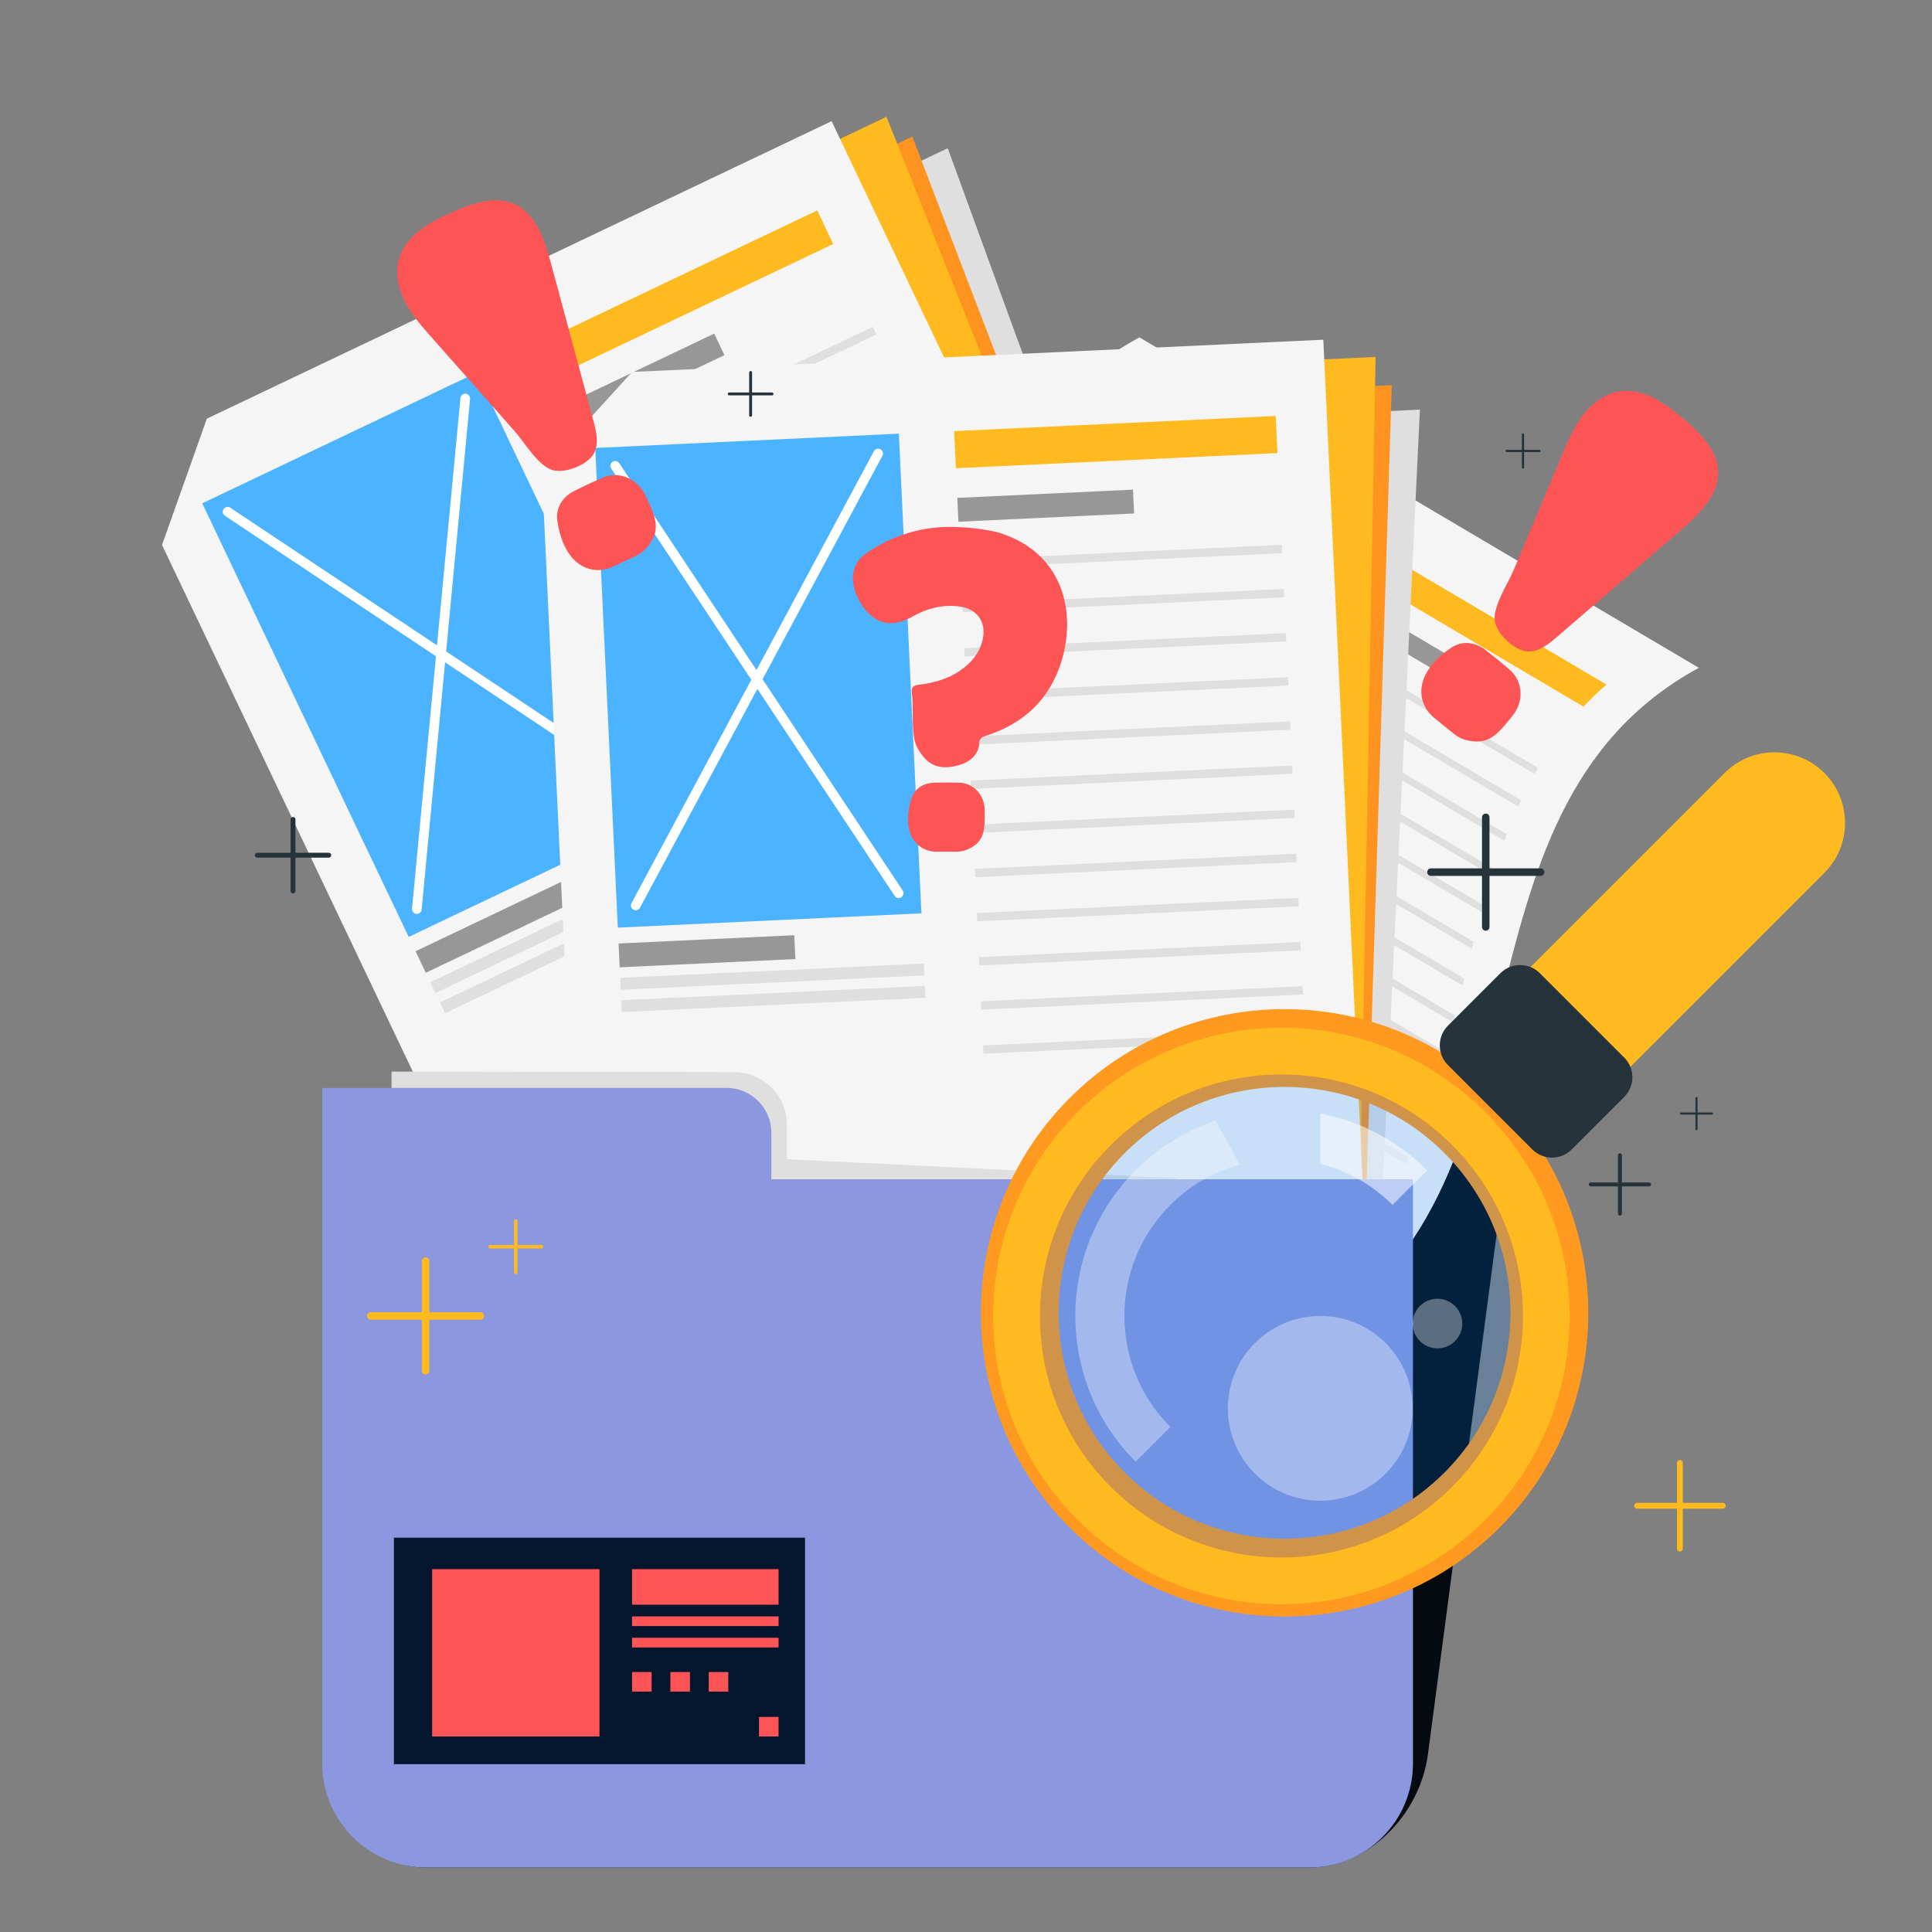 <?xml version="1.0" encoding="utf-8"?>
<!-- Generator: Adobe Illustrator 16.0.0, SVG Export Plug-In . SVG Version: 6.00 Build 0)  -->
<!DOCTYPE svg PUBLIC "-//W3C//DTD SVG 1.1//EN" "http://www.w3.org/Graphics/SVG/1.1/DTD/svg11.dtd">
<svg version="1.1" id="Layer_1" xmlns="http://www.w3.org/2000/svg" xmlns:xlink="http://www.w3.org/1999/xlink" x="0px" y="0px"
	 width="200px" height="200px" viewBox="0 0 200 200" enable-background="new 0 0 200 200" xml:space="preserve">
<rect x="0" y="0" width="200" height="200" fill="#808080" stroke="none"/>
<path fill="#D3EAFF" d="M77.645,25.973c-4.072-2.842-12.212,5.093-4.635,5.087C80.587,31.053,80.451,27.932,77.645,25.973z"/>
<path fill="#040A10" d="M90.105,115.728l0.691-5.238c0.37-2.797-1.411-5.063-3.979-5.063H44.969l-1.361,10.302l-0.84,6.355
	l-7.861,59.508c-0.856,6.481,3.274,11.736,9.225,11.736h91.364c5.949,0,11.469-5.255,12.325-11.736l8.7-65.863H90.105z"/>
<path fill="#F5F5F5" d="M134.638,138.925c-19.304-11.402-38.608-22.806-57.913-34.208c27.641-15.054,13.584-54.739,41.225-69.793
	c19.305,11.403,38.608,22.806,57.913,34.208C148.222,84.186,162.279,123.87,134.638,138.925z"/>
<g>
	<path fill="#DFDFDF" d="M121.917,92.327c-7.458-4.404-14.914-8.809-22.372-13.214c3.745-13.681,5.673-28.434,16.619-37.86
		c7.458,4.404,14.914,8.809,22.372,13.214C127.59,63.894,125.661,78.646,121.917,92.327z"/>
</g>
<g>
	<path fill="#FFBA1F" d="M163.919,73.151c-7.897-4.665-15.794-9.33-23.691-13.995c0.744-0.791,1.537-1.552,2.384-2.282
		c7.898,4.665,15.796,9.33,23.693,13.995C165.458,71.599,164.664,72.36,163.919,73.151z"/>
</g>
<path fill="#979797" d="M150.245,70.393c-4.315-2.549-8.63-5.097-12.946-7.647c0.395-0.557,0.805-1.103,1.234-1.639
	c4.315,2.549,8.631,5.098,12.946,7.646C151.05,69.29,150.639,69.836,150.245,70.393z"/>
<path fill="#979797" d="M111.519,90.131c-4.315-2.549-8.631-5.098-12.946-7.646c0.205-0.668,0.402-1.342,0.596-2.017
	c4.314,2.549,8.63,5.098,12.945,7.647C111.92,88.79,111.723,89.463,111.519,90.131z"/>
<path fill="#DFDFDF" d="M120.35,97.572c-7.457-4.405-14.915-8.81-22.372-13.214c0.108-0.331,0.215-0.662,0.321-0.995
	c7.457,4.405,14.914,8.811,22.371,13.215C120.565,96.911,120.458,97.242,120.35,97.572z"/>
<path fill="#DFDFDF" d="M119.712,99.42c-7.457-4.405-14.915-8.81-22.372-13.214c0.117-0.326,0.232-0.652,0.344-0.98
	c7.458,4.405,14.915,8.81,22.373,13.215C119.944,98.768,119.828,99.095,119.712,99.42z"/>
<path fill="#DFDFDF" d="M158.872,80.116c-7.897-4.665-15.796-9.33-23.693-13.995c0.116-0.208,0.234-0.416,0.354-0.62
	c7.898,4.665,15.796,9.329,23.693,13.994C159.105,79.701,158.988,79.908,158.872,80.116z"/>
<path fill="#DFDFDF" d="M157.171,83.499c-7.897-4.665-15.795-9.33-23.691-13.995c0.099-0.219,0.199-0.436,0.301-0.652
	c7.897,4.665,15.794,9.33,23.691,13.995C157.37,83.063,157.27,83.28,157.171,83.499z"/>
<path fill="#DFDFDF" d="M155.722,87.028c-7.897-4.665-15.796-9.329-23.693-13.995c0.085-0.227,0.171-0.452,0.258-0.678
	c7.897,4.665,15.795,9.33,23.692,13.994C155.891,86.576,155.807,86.802,155.722,87.028z"/>
<path fill="#DFDFDF" d="M154.47,90.676c-7.897-4.665-15.795-9.33-23.691-13.995c0.073-0.233,0.147-0.465,0.224-0.697
	c7.896,4.665,15.795,9.329,23.691,13.994C154.617,90.21,154.544,90.443,154.47,90.676z"/>
<path fill="#DFDFDF" d="M153.368,94.412c-7.896-4.665-15.795-9.33-23.692-13.995c0.065-0.237,0.132-0.475,0.199-0.712
	c7.897,4.665,15.795,9.33,23.692,13.995C153.5,93.937,153.435,94.174,153.368,94.412z"/>
<path fill="#DFDFDF" d="M152.363,98.206c-7.896-4.665-15.794-9.33-23.691-13.995c0.062-0.241,0.123-0.48,0.185-0.721
	c7.897,4.665,15.795,9.33,23.692,13.995C152.487,97.726,152.425,97.965,152.363,98.206z"/>
<path fill="#DFDFDF" d="M151.407,102.027c-7.897-4.664-15.795-9.329-23.691-13.994c0.059-0.241,0.12-0.483,0.18-0.724
	c7.896,4.665,15.794,9.33,23.691,13.995C151.527,101.545,151.467,101.786,151.407,102.027z"/>
<path fill="#DFDFDF" d="M150.447,105.848c-7.897-4.665-15.794-9.33-23.691-13.995c0.062-0.24,0.123-0.48,0.184-0.72
	c7.897,4.664,15.795,9.329,23.692,13.995C150.571,105.367,150.51,105.607,150.447,105.848z"/>
<path fill="#DFDFDF" d="M149.436,109.636c-7.898-4.665-15.796-9.33-23.693-13.995c0.066-0.237,0.133-0.475,0.198-0.713
	c7.898,4.665,15.795,9.33,23.692,13.995C149.567,109.161,149.502,109.398,149.436,109.636z"/>
<path fill="#DFDFDF" d="M148.317,113.363c-7.898-4.665-15.795-9.33-23.692-13.995c0.074-0.233,0.148-0.465,0.222-0.699
	c7.896,4.665,15.794,9.33,23.692,13.995C148.466,112.896,148.392,113.129,148.317,113.363z"/>
<path fill="#DFDFDF" d="M147.045,116.998c-7.897-4.665-15.795-9.331-23.692-13.996c0.086-0.225,0.171-0.451,0.255-0.679
	c7.897,4.665,15.795,9.33,23.691,13.995C147.216,116.545,147.13,116.772,147.045,116.998z"/>
<path fill="#DFDFDF" d="M145.566,120.511c-7.897-4.665-15.796-9.329-23.692-13.995c0.102-0.217,0.2-0.435,0.297-0.653
	c7.898,4.666,15.795,9.33,23.693,13.995C145.767,120.076,145.667,120.294,145.566,120.511z"/>
<polygon fill="#DFDFDF" points="55.742,135.799 129.272,100.783 98.109,15.343 24.579,50.36 "/>
<polygon fill="#FF9320" points="54.287,136.169 127.818,101.152 94.441,14.139 20.91,49.156 "/>
<polygon fill="#FFBA1F" points="51.613,134.121 126.24,98.582 91.767,12.091 26.711,43.072 "/>
<polygon fill="#F5F5F5" points="128.284,101.158 54.754,136.174 16.773,56.417 21.413,43.341 86.086,12.543 "/>
<rect x="30.085" y="42.92" transform="matrix(0.903 -0.43 0.43 0.903 -24.689 26.284)" fill="#4BB3FF" width="31.461" height="49.706"/>
<line fill="none" stroke="#FFFFFF" stroke-linecap="round" stroke-linejoin="round" stroke-miterlimit="10" x1="48.164" y1="41.258" x2="43.151" y2="94.108"/>
<line fill="none" stroke="#FFFFFF" stroke-linecap="round" stroke-linejoin="round" stroke-miterlimit="10" x1="23.562" y1="52.975" x2="67.752" y2="82.393"/>
<rect x="53.717" y="28.758" transform="matrix(0.903 -0.43 0.43 0.903 -6.355 33.239)" fill="#FFBA1F" width="33.318" height="3.847"/>
<rect x="57.132" y="38.325" transform="matrix(0.903 -0.43 0.43 0.903 -10.574 32.322)" fill="#979797" width="18.205" height="2.469"/>
<rect x="42.652" y="94.427" transform="matrix(0.903 -0.43 0.43 0.903 -36.102 31.546)" fill="#979797" width="18.206" height="2.468"/>
<rect x="43.27" y="94.845" transform="matrix(0.903 -0.43 0.43 0.903 -35.312 34.641)" fill="#DFDFDF" width="31.462" height="1.235"/>
<rect x="44.268" y="96.939" transform="matrix(0.903 -0.43 0.43 0.903 -36.117 35.275)" fill="#DFDFDF" width="31.462" height="1.235"/>
<rect x="58.817" y="40.957" transform="matrix(0.903 -0.43 0.43 0.903 -10.463 36.471)" fill="#DFDFDF" width="33.319" height="0.866"/>
<rect x="60.783" y="45.086" transform="matrix(0.903 -0.43 0.43 0.903 -12.048 37.72)" fill="#DFDFDF" width="33.318" height="0.866"/>
<rect x="62.749" y="49.216" transform="matrix(0.903 -0.43 0.43 0.903 -13.632 38.963)" fill="#DFDFDF" width="33.318" height="0.864"/>
<rect x="64.716" y="53.345" transform="matrix(0.903 -0.43 0.43 0.903 -15.216 40.211)" fill="#DFDFDF" width="33.318" height="0.865"/>
<rect x="66.681" y="57.473" transform="matrix(0.903 -0.43 0.43 0.903 -16.801 41.46)" fill="#DFDFDF" width="33.319" height="0.866"/>
<rect x="68.648" y="61.602" transform="matrix(0.903 -0.43 0.43 0.903 -18.385 42.706)" fill="#DFDFDF" width="33.319" height="0.865"/>
<rect x="70.615" y="65.732" transform="matrix(0.903 -0.43 0.43 0.903 -19.969 43.95)" fill="#DFDFDF" width="33.319" height="0.864"/>
<rect x="72.581" y="69.861" transform="matrix(0.903 -0.43 0.43 0.903 -21.554 45.2)" fill="#DFDFDF" width="33.318" height="0.864"/>
<rect x="74.547" y="73.989" transform="matrix(0.903 -0.43 0.43 0.903 -23.138 46.447)" fill="#DFDFDF" width="33.32" height="0.866"/>
<rect x="76.514" y="78.118" transform="matrix(0.903 -0.43 0.43 0.903 -24.722 47.691)" fill="#DFDFDF" width="33.318" height="0.866"/>
<rect x="78.48" y="82.248" transform="matrix(0.903 -0.43 0.43 0.903 -26.307 48.941)" fill="#DFDFDF" width="33.318" height="0.866"/>
<rect x="80.446" y="86.378" transform="matrix(0.903 -0.43 0.43 0.903 -27.89 50.183)" fill="#DFDFDF" width="33.319" height="0.864"/>
<polygon fill="#DFDFDF" points="61.269,137.044 142.623,133.246 146.99,42.405 65.636,46.204 "/>
<polygon fill="#FF9320" points="59.785,136.82 141.138,133.022 144.075,39.874 62.72,43.672 "/>
<polygon fill="#FFBA1F" points="58.113,133.897 140.68,130.041 142.402,36.95 70.425,40.311 "/>
<polygon fill="#F5F5F5" points="141.567,133.209 60.213,137.007 56.093,48.764 65.436,38.507 136.99,35.166 "/>
<rect x="62.739" y="45.632" transform="matrix(0.999 -0.047 0.047 0.999 -3.201 3.735)" fill="#4BB3FF" width="31.461" height="49.705"/>
<line fill="none" stroke="#FFFFFF" stroke-linecap="round" stroke-linejoin="round" stroke-miterlimit="10" x1="90.905" y1="46.949" x2="65.811" y2="93.731"/>
<line fill="none" stroke="#FFFFFF" stroke-linecap="round" stroke-linejoin="round" stroke-miterlimit="10" x1="63.687" y1="48.22" x2="93.03" y2="92.461"/>
<rect x="98.822" y="43.878" transform="matrix(0.999 -0.047 0.047 0.999 -2.011 5.438)" fill="#FFBA1F" width="33.319" height="3.847"/>
<rect x="99.12" y="51.149" transform="matrix(0.999 -0.047 0.047 0.999 -2.325 5.104)" fill="#979797" width="18.206" height="2.469"/>
<rect x="64.039" y="97.261" transform="matrix(0.999 -0.047 0.047 0.999 -4.512 3.516)" fill="#979797" width="18.206" height="2.468"/>
<rect x="64.169" y="100.502" transform="matrix(0.999 -0.047 0.047 0.999 -4.63 3.838)" fill="#DFDFDF" width="31.462" height="1.235"/>
<rect x="64.277" y="102.82" transform="matrix(0.999 -0.047 0.047 0.999 -4.735 3.843)" fill="#DFDFDF" width="31.461" height="1.234"/>
<rect x="99.374" y="57.218" transform="matrix(0.999 -0.047 0.047 0.999 -2.563 5.475)" fill="#DFDFDF" width="33.319" height="0.865"/>
<rect x="99.588" y="61.786" transform="matrix(0.999 -0.047 0.047 0.999 -2.775 5.489)" fill="#DFDFDF" width="33.318" height="0.865"/>
<rect x="99.802" y="66.354" transform="matrix(0.999 -0.047 0.047 0.999 -2.989 5.505)" fill="#DFDFDF" width="33.318" height="0.865"/>
<rect x="100.015" y="70.923" transform="matrix(0.999 -0.047 0.047 0.999 -3.202 5.52)" fill="#DFDFDF" width="33.318" height="0.865"/>
<rect x="100.228" y="75.49" transform="matrix(0.999 -0.047 0.047 0.999 -3.417 5.539)" fill="#DFDFDF" width="33.318" height="0.866"/>
<rect x="100.441" y="80.059" transform="matrix(0.999 -0.047 0.047 0.999 -3.627 5.55)" fill="#DFDFDF" width="33.318" height="0.865"/>
<rect x="100.654" y="84.628" transform="matrix(0.999 -0.047 0.047 0.999 -3.839 5.563)" fill="#DFDFDF" width="33.318" height="0.865"/>
<rect x="100.868" y="89.197" transform="matrix(0.999 -0.047 0.047 0.999 -4.052 5.578)" fill="#DFDFDF" width="33.319" height="0.865"/>
<rect x="101.081" y="93.764" transform="matrix(0.999 -0.047 0.047 0.999 -4.266 5.595)" fill="#DFDFDF" width="33.319" height="0.866"/>
<rect x="101.295" y="98.332" transform="matrix(0.999 -0.047 0.047 0.999 -4.479 5.61)" fill="#DFDFDF" width="33.318" height="0.866"/>
<rect x="101.508" y="102.901" transform="matrix(0.999 -0.047 0.047 0.999 -4.693 5.627)" fill="#DFDFDF" width="33.318" height="0.866"/>
<rect x="101.721" y="107.47" transform="matrix(0.999 -0.047 0.047 0.999 -4.903 5.638)" fill="#DFDFDF" width="33.317" height="0.865"/>
<path fill="#DFDFDF" d="M121.961,121.978l-40.493-1.976v-3.549c0-3.015-2.441-5.46-5.457-5.466l-35.477-0.055v6.234l45.412,20.858"
	/>
<path fill="#8B97DE" d="M79.854,122.081v-4.811c0-2.565-2.082-4.647-4.648-4.647H33.356v9.458v5.836v54.635
	c0,5.95,4.825,10.775,10.776,10.775h91.364c5.949,0,10.774-4.825,10.774-10.775v-60.471H79.854z"/>
<rect x="40.78" y="159.179" fill="#03162D" width="42.556" height="23.449"/>
<rect x="44.733" y="162.437" fill="#FD5555" width="17.325" height="17.326"/>
<rect x="65.427" y="162.437" fill="#FD5555" width="15.17" height="3.681"/>
<rect x="65.427" y="167.329" fill="#FD5555" width="15.17" height="1.002"/>
<rect x="65.427" y="169.542" fill="#FD5555" width="15.17" height="1.002"/>
<rect x="65.427" y="173.085" fill="#FD5555" width="2.028" height="2.028"/>
<rect x="69.396" y="173.085" fill="#FD5555" width="2.028" height="2.028"/>
<rect x="73.365" y="173.085" fill="#FD5555" width="2.028" height="2.028"/>
<rect x="78.568" y="177.734" fill="#FD5555" width="2.028" height="2.028"/>
<g>
	<path fill="#FF9920" d="M110.26,157.654c11.993,12.527,31.943,12.962,44.472,0.969c12.528-11.994,12.963-31.943,0.969-44.471
		c-11.993-12.528-31.943-12.964-44.471-0.971C98.701,125.176,98.266,145.125,110.26,157.654z M116.803,119.003
		c9.317-8.92,24.157-8.597,33.077,0.723c8.92,9.316,8.597,24.156-0.722,33.075c-9.318,8.921-24.157,8.599-33.077-0.72
		C107.16,142.762,107.484,127.924,116.803,119.003z"/>
	<circle opacity="0.19" fill="#0083FF" cx="132.654" cy="136.228" r="25.007"/>
	<path opacity="0.35" fill="#FFFFFF" d="M129.912,139.028c3.734-3.732,9.79-3.732,13.524,0c3.735,3.737,3.735,9.791,0,13.526
		c-3.734,3.734-9.79,3.734-13.524,0C126.177,148.819,126.177,142.766,129.912,139.028z"/>
	<circle opacity="0.35" fill="#FFFFFF" cx="148.806" cy="137.014" r="2.568"/>
	<path opacity="0.35" fill="#FFFFFF" d="M121.16,124.733c2.064-2.065,4.548-3.455,7.178-4.177l-2.488-4.552
		c-3.027,1.016-5.873,2.724-8.284,5.135c-8.332,8.334-8.332,21.844,0,30.177l3.595-3.592
		C114.81,141.374,114.81,131.082,121.16,124.733z"/>
	<path fill="#FFBA1F" d="M111.553,157.33c11.654,11.654,30.549,11.654,42.203,0s11.654-30.549,0-42.202
		c-11.654-11.655-30.549-11.655-42.203,0C99.9,126.781,99.9,145.676,111.553,157.33z M150.337,118.546
		c9.765,9.766,9.765,25.599,0,35.364c-9.767,9.767-25.599,9.767-35.365,0c-9.764-9.766-9.764-25.599,0-35.364
		C124.738,108.78,140.57,108.78,150.337,118.546z"/>
	<g opacity="0.54">
		<path fill="#FFFFFF" d="M136.674,120.478c2.739,0.695,5.333,2.113,7.476,4.256l3.594-3.594c-3.14-3.139-7.014-5.095-11.069-5.868
			V120.478z"/>
	</g>
	<path fill="#FFBA1F" d="M188.859,80.023L188.859,80.023c2.854,2.853,2.854,7.479,0,10.332l-21.301,21.3l-10.331-10.332l21.3-21.3
		C181.38,77.17,186.006,77.17,188.859,80.023z"/>
	<path fill="#26333B" d="M159.398,100.741l8.743,8.743c1.12,1.119,1.12,2.952,0,4.072l-5.44,5.439c-1.12,1.12-2.952,1.12-4.072,0
		l-8.743-8.742c-1.12-1.12-1.12-2.952,0-4.072l5.44-5.44C156.446,99.621,158.278,99.621,159.398,100.741z"/>
</g>
<path fill="#26333B" d="M159.482,89.896h-5.289v-5.289c0-0.213-0.175-0.387-0.388-0.387s-0.388,0.174-0.388,0.387v5.289h-5.288
	c-0.213,0-0.387,0.174-0.387,0.387c0,0.213,0.174,0.387,0.387,0.387h5.288v5.29c0,0.212,0.175,0.387,0.388,0.387
	s0.388-0.174,0.388-0.387v-5.29h5.289c0.213,0,0.387-0.174,0.387-0.387C159.869,90.07,159.695,89.896,159.482,89.896z"/>
<path fill="#FFBA1F" d="M178.339,155.574h-4.133v-4.133c0-0.165-0.136-0.301-0.301-0.301c-0.167,0-0.303,0.136-0.303,0.301v4.133
	h-4.132c-0.167,0-0.303,0.136-0.303,0.303c0,0.166,0.136,0.302,0.303,0.302h4.132v4.133c0,0.165,0.136,0.301,0.303,0.301
	c0.165,0,0.301-0.136,0.301-0.301v-4.133h4.133c0.166,0,0.303-0.136,0.303-0.302C178.642,155.71,178.505,155.574,178.339,155.574z"
	/>
<path fill="#FFBA1F" d="M49.733,135.842h-5.289v-5.29c0-0.212-0.174-0.386-0.387-0.386c-0.212,0-0.387,0.174-0.387,0.386v5.29
	h-5.289c-0.213,0-0.387,0.174-0.387,0.387s0.174,0.388,0.387,0.388h5.289v5.288c0,0.213,0.174,0.388,0.387,0.388
	c0.213,0,0.387-0.175,0.387-0.388v-5.288h5.289c0.213,0,0.387-0.175,0.387-0.388S49.946,135.842,49.733,135.842z"/>
<path fill="#FFBA1F" d="M56.052,128.881h-2.476v-2.477c0-0.099-0.082-0.18-0.181-0.18s-0.181,0.081-0.181,0.18v2.477h-2.476
	c-0.1,0-0.182,0.082-0.182,0.181c0,0.101,0.082,0.182,0.182,0.182h2.476v2.476c0,0.101,0.081,0.182,0.181,0.182
	s0.181-0.081,0.181-0.182v-2.476h2.476c0.1,0,0.182-0.081,0.182-0.182C56.234,128.963,56.152,128.881,56.052,128.881z"/>
<path fill="#26333B" d="M170.714,122.407H167.9v-2.814c0-0.112-0.092-0.205-0.206-0.205c-0.112,0-0.204,0.093-0.204,0.205v2.814
	h-2.814c-0.113,0-0.206,0.092-0.206,0.204c0,0.114,0.093,0.206,0.206,0.206h2.814v2.814c0,0.112,0.092,0.206,0.204,0.206
	c0.114,0,0.206-0.094,0.206-0.206v-2.814h2.813c0.113,0,0.206-0.092,0.206-0.206C170.92,122.499,170.827,122.407,170.714,122.407z"
	/>
<path fill="#26333B" d="M177.227,115.161h-1.497v-1.495c0-0.062-0.05-0.109-0.109-0.109s-0.109,0.048-0.109,0.109v1.495h-1.496
	c-0.061,0-0.109,0.051-0.109,0.11c0,0.061,0.049,0.109,0.109,0.109h1.496v1.497c0,0.06,0.05,0.109,0.109,0.109
	s0.109-0.05,0.109-0.109v-1.497h1.497c0.06,0,0.108-0.049,0.108-0.109C177.335,115.212,177.286,115.161,177.227,115.161z"/>
<path fill="#26333B" d="M34.035,88.278h-3.451v-3.451c0-0.139-0.114-0.253-0.252-0.253c-0.139,0-0.252,0.114-0.252,0.253v3.451
	h-3.451c-0.139,0-0.252,0.114-0.252,0.252c0,0.139,0.114,0.253,0.252,0.253h3.451v3.451c0,0.139,0.113,0.253,0.252,0.253
	c0.139,0,0.252-0.114,0.252-0.253v-3.451h3.451c0.139,0,0.253-0.114,0.253-0.253C34.288,88.392,34.174,88.278,34.035,88.278z"/>
<path fill="#26333B" d="M159.362,46.565h-1.586V44.98c0-0.063-0.053-0.116-0.116-0.116s-0.116,0.053-0.116,0.116v1.585h-1.585
	c-0.063,0-0.116,0.053-0.116,0.116c0,0.064,0.053,0.117,0.116,0.117h1.585v1.586c0,0.063,0.053,0.116,0.116,0.116
	s0.116-0.052,0.116-0.116v-1.586h1.586c0.064,0,0.115-0.053,0.115-0.117C159.478,46.618,159.427,46.565,159.362,46.565z"/>
<path fill="#26333B" d="M79.92,40.627h-2.066v-2.066c0-0.083-0.068-0.151-0.151-0.151c-0.083,0-0.15,0.068-0.15,0.151v2.066h-2.067
	c-0.083,0-0.15,0.068-0.15,0.151c0,0.083,0.068,0.15,0.15,0.15h2.067v2.066c0,0.083,0.067,0.151,0.15,0.151
	c0.083,0,0.151-0.068,0.151-0.151v-2.066h2.066c0.083,0,0.151-0.068,0.151-0.15C80.071,40.695,80.003,40.627,79.92,40.627z"/>
<g>
	<path fill="#FD5555" d="M63.451,58.664c-0.752,0.354-1.611,0.455-2.428,0.23c-2.042-0.568-3.001-2.771-3.32-4.928
		c-0.205-1.394,0.506-2.514,1.749-3.143c0.951-0.481,1.918-0.934,2.896-1.358c1.663-0.725,3.52-0.002,4.39,1.682
		c0.158,0.306,0.302,0.619,0.447,0.93c0.944,2.016,0.97,3.082-0.092,4.461c-0.344,0.447-0.794,0.794-1.299,1.031L63.451,58.664z"/>
	<path fill="#FD5555" d="M44.682,34.928c-1.02-1.152-2.051-2.321-2.751-3.691c-0.701-1.37-1.046-2.988-0.616-4.465
		c0.717-2.46,3.27-3.839,5.619-4.863c1.986-0.862,4.265-1.667,6.254-0.811c2.282,0.982,3.181,3.686,3.828,6.085
		c1.473,5.466,2.947,10.934,4.421,16.399c0.296,1.101,0.582,2.322,0.057,3.334c-0.621,1.197-2.968,2.122-4.285,1.751
		c-1.48-0.418-2.92-2.887-3.921-4.019C50.419,41.409,47.551,38.168,44.682,34.928z"/>
</g>
<g>
	<path fill="#FD5555" d="M148.45,74.294c-0.645-0.524-1.108-1.255-1.26-2.088c-0.372-2.086,1.196-3.907,3.002-5.129
		c1.167-0.789,2.484-0.634,3.591,0.214c0.846,0.648,1.674,1.324,2.479,2.021c1.374,1.184,1.527,3.171,0.388,4.685
		c-0.207,0.274-0.427,0.54-0.644,0.806c-1.407,1.725-2.357,2.209-4.061,1.85c-0.552-0.116-1.061-0.371-1.492-0.724L148.45,74.294z"
		/>
	<path fill="#FD5555" d="M161.704,47.091c0.597-1.419,1.203-2.855,2.134-4.079c0.931-1.226,2.238-2.238,3.757-2.49
		c2.527-0.42,4.877,1.282,6.817,2.955c1.638,1.416,3.351,3.121,3.442,5.284c0.104,2.483-1.942,4.464-3.824,6.088
		c-4.287,3.697-8.575,7.395-12.862,11.093c-0.863,0.744-1.84,1.531-2.98,1.497c-1.348-0.04-3.198-1.754-3.436-3.103
		c-0.264-1.515,1.336-3.883,1.923-5.274C158.352,55.071,160.027,51.081,161.704,47.091z"/>
</g>
<g>
	<path fill="#FD5555" d="M103.598,55.199c6.982,2.282,7.962,9.111,5.941,14.233c-1.396,3.537-4.052,5.631-7.472,6.731
		c-0.412,0.133-0.676,0.271-0.696,0.768c-0.05,1.204-0.999,1.973-2.128,2.286c-1.331,0.37-2.606,0.336-3.586-0.803
		c-0.443-0.515-0.863-1.178-0.992-1.838c-0.309-1.583-0.07-3.205-0.271-4.812c-0.066-0.536,0.081-0.797,0.675-0.869
		c1.675-0.203,3.289-0.654,4.677-1.734c0.875-0.68,1.562-1.52,1.898-2.627c0.59-1.939-0.344-3.469-2.275-3.743
		c-1.75-0.249-3.37,0.176-4.908,1.034c-0.961,0.537-1.95,0.875-3.063,0.578c-1.829-0.489-3.486-3.307-3.047-5.208
		c0.195-0.844,0.658-1.474,1.352-1.944c2.191-1.487,4.577-2.388,7.176-2.636C99.484,54.364,102.545,54.854,103.598,55.199z"/>
	<path fill="#FD5555" d="M96.933,88.166c-0.674,0-1.34-0.22-1.862-0.668c-1.306-1.12-1.254-3.068-0.745-4.764
		c0.329-1.095,1.236-1.673,2.367-1.708C97.557,81,98.423,81,99.287,81.023c1.473,0.041,2.589,1.21,2.647,2.748
		c0.012,0.278,0.009,0.558,0.009,0.837c0,1.806-0.347,2.598-1.603,3.247c-0.406,0.21-0.856,0.311-1.31,0.311H96.933z"/>
</g>
</svg>
